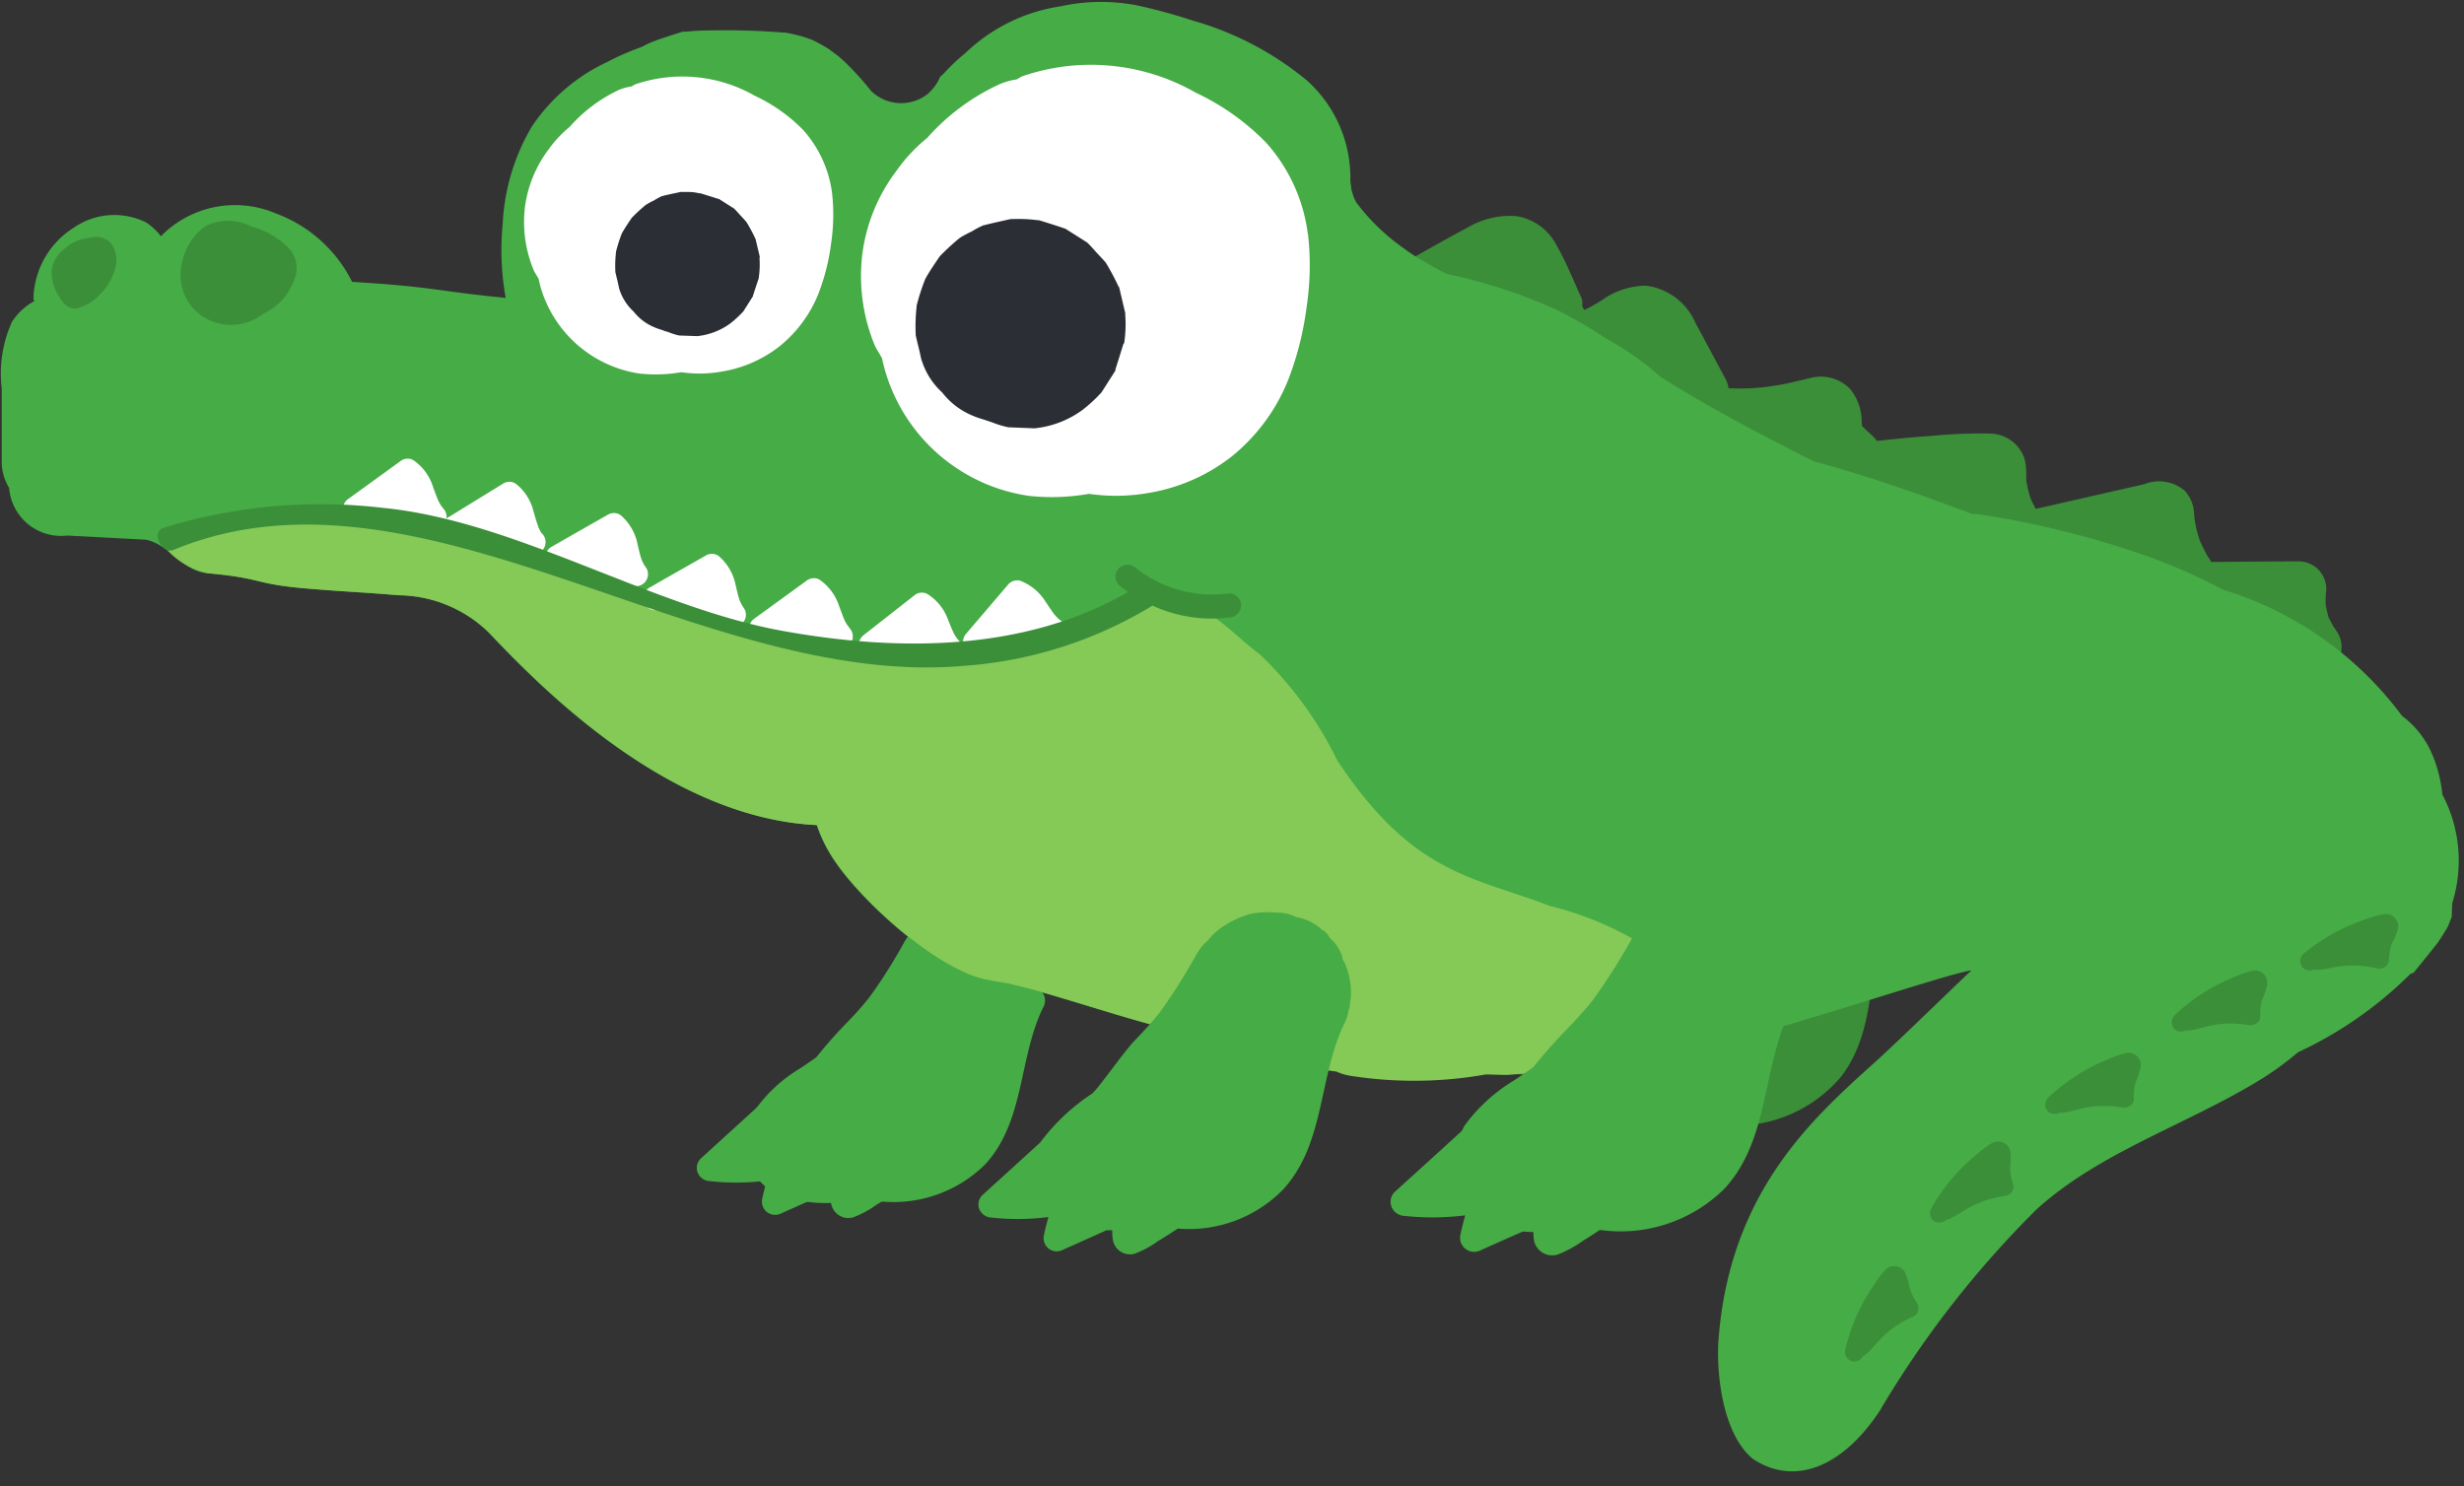 <svg xmlns="http://www.w3.org/2000/svg" xmlns:xlink="http://www.w3.org/1999/xlink" width="66.298" height="40" viewBox="0 0 66.298 40">
  <rect x="0" y="0" width="66.298" height="40" fill="#333333" stroke="none"/>
  <defs>
    <clipPath id="clip-path">
      <path id="Caminho_3831" data-name="Caminho 3831" d="M344.321-191.766h66.3v-40h-66.3Z" transform="translate(0 0)" fill="none"/>
    </clipPath>
  </defs>
  <g id="alfabeto_j_e002_fim" transform="translate(-344.321 231.766)" clip-path="url(#clip-path)">
    <g id="Grupo_2616" data-name="Grupo 2616" transform="translate(382.039 -225.964)">
      <path id="Caminho_3798" data-name="Caminho 3798" d="M15,6.643c.117.154-.027-.045-.047-.077-.025-.05-.052-.1-.077-.149a.376.376,0,0,0-.022-.035A.894.894,0,0,1,14.8,6.2c-.017-.062-.027-.127-.042-.191,0-.007,0-.01,0-.015v-.01a2.562,2.562,0,0,1,.015-.39.744.744,0,0,0-.718-.763c-.793,0-1.588.01-2.381.017a.526.526,0,0,0-.03-.05c.062.084,0-.015-.027-.05s-.062-.1-.089-.154c-.055-.092-.094-.191-.142-.286a.061.061,0,0,0-.01-.015c0-.007,0-.015-.01-.037-.02-.057-.037-.112-.052-.169a2.719,2.719,0,0,1-.072-.313s-.012-.087-.017-.119-.007-.084-.007-.094a.981.981,0,0,0-.251-.629,1.065,1.065,0,0,0-1.088-.179l-2.92.666a2.919,2.919,0,0,1-.134-.263.1.1,0,0,1-.007-.02,1.292,1.292,0,0,1-.045-.152c-.032-.112-.05-.221-.072-.33v-.04c0-.045,0-.089,0-.134a1.7,1.7,0,0,0-.045-.405.989.989,0,0,0-.939-.683,13.2,13.2,0,0,0-1.536.06c-.5.032-1,.084-1.5.139a.31.31,0,0,0-.02-.03c-.114-.139-.258-.244-.378-.373l0-.007c0-.03-.01-.062-.01-.072A1.4,1.4,0,0,0,1.968.2,1.1,1.1,0,0,0,.879-.1C.6-.036.32.038.037.086-.107.11-.251.13-.393.148A.361.361,0,0,0-.435.155l-.047,0L-.7.173c-.2.01-.408.007-.611,0a.689.689,0,0,0-.082-.253c-.268-.5-.534-1.006-.808-1.508a1.673,1.673,0,0,0-1.337-1,2.077,2.077,0,0,0-1.193.4c-.142.087-.281.169-.427.241L-5.2-1.94c-.017-.037-.037-.077-.052-.117a.351.351,0,0,0-.02-.211c-.211-.46-.4-.942-.651-1.379a1.483,1.483,0,0,0-1.073-.81,2.229,2.229,0,0,0-1.349.313c-.472.246-.934.514-1.4.773a.4.4,0,0,0-.2.293.547.547,0,0,0-.075.1c-.313.544.353.895.8.939a4.58,4.58,0,0,0,1.188-.082.862.862,0,0,0,.681.3,5.587,5.587,0,0,1,.47.37l.01.01a.382.382,0,0,1,.047.042,4.278,4.278,0,0,1,.8-.2.6.6,0,0,0-.08.154.754.754,0,0,0,.487.927A1.6,1.6,0,0,0-4.54-.61.052.052,0,0,1-4.53-.6a.851.851,0,0,0,.721.268,5.434,5.434,0,0,1,.495.338L-3.3.018c.03.027.062.055.094.082.08.072.159.149.236.226a5.294,5.294,0,0,1,.39.46.529.529,0,0,0,.263.176.747.747,0,0,0,.7.7c.132,0,.263,0,.4,0a.663.663,0,0,0,.629.437c.032,0,.06-.012.092-.015A.8.8,0,0,0-.179,2.3q.913.354,1.829.7a.436.436,0,0,0,.1.015A.664.664,0,0,0,2.2,3.46l1.265.3L4.1,3.9l.313.075a.828.828,0,0,0,.939.119c.035.015.089.042.117.052.089.05.176.1.261.159.01.012.1.087.117.1l.022.025.037.057,0,0a1.586,1.586,0,0,0,.107.157.682.682,0,0,0,.671.206.769.769,0,0,0,.326.234,13.767,13.767,0,0,0,2.174.584c.37.1.75.216,1.133.293a.811.811,0,0,0,.2.5,2.581,2.581,0,0,0,1.635.785c.152.025.3.047.45.067.055.01.107.017.159.025.03.007.062.012.092.017a3.323,3.323,0,0,1,.36.092l.109.037a.243.243,0,0,0,.042.017c.027.017.06.035.092.055a.766.766,0,0,0,.457.092l0,0a.751.751,0,0,0,1.046.032A.76.76,0,0,0,15,6.643" transform="translate(10.101 4.474)" fill="#3b8f39"/>
    </g>
    <g id="Grupo_2617" data-name="Grupo 2617" transform="translate(389.149 -206.408)">
      <path id="Caminho_3799" data-name="Caminho 3799" d="M.013,0A.3.3,0,0,0-.009.037S0,.03,0,.027.008.01.013,0" transform="translate(0.009)" fill="#3b8f39"/>
    </g>
    <g id="Grupo_2618" data-name="Grupo 2618" transform="translate(386.963 -210.024)">
      <path id="Caminho_3800" data-name="Caminho 3800" d="M4.7,1.237A2.1,2.1,0,0,0,4.588.489a1.617,1.617,0,0,0-.7-.81,1.03,1.03,0,0,0-.129-.127A1.691,1.691,0,0,0,2.588-.83a1.583,1.583,0,0,0-.875.345A1.4,1.4,0,0,0,.876.268,16.1,16.1,0,0,1,.143,1.714c-.047.084-.1.164-.149.246.042-.06.082-.112,0,0a.262.262,0,0,0-.017.027.594.594,0,0,0-.032.052A.449.449,0,0,1-.026,2c-.035.052-.072.107-.109.157-.147.206-.3.405-.462.6-.263.326-.514.661-.745,1.011-.015.012-.03.027-.037.035-.142.122-.286.236-.427.35A4.194,4.194,0,0,0-2.936,5.38a1.663,1.663,0,0,0,.895,2.428,4.2,4.2,0,0,0,1.615.062A10.342,10.342,0,0,0,.647,7.713,3.724,3.724,0,0,0,3.731,6.4C4.765,5.052,4.407,3.265,5,1.761a.389.389,0,0,0-.3-.524" transform="translate(3.165 0.833)" fill="#3b8f39"/>
    </g>
    <g id="Grupo_2619" data-name="Grupo 2619" transform="translate(344.369 -231.715)">
      <path id="Caminho_3801" data-name="Caminho 3801" d="M39.241,12.746a3.711,3.711,0,0,0-.258-1.046,2.517,2.517,0,0,0-.827-1.069,9.413,9.413,0,0,0-4.831-3.4,14.576,14.576,0,0,0-1.951-.87A24.774,24.774,0,0,0,26.732,5.2c-.055,0-.107,0-.162-.01-1.327-.5-2.664-.972-4.031-1.352-.067-.02-.137-.035-.209-.055-1.414-.713-2.818-1.449-4.145-2.289,0,0-.007-.012-.015-.017A8.072,8.072,0,0,0,16.735.47a12.729,12.729,0,0,0-1.31-.76,14.2,14.2,0,0,0-2.972-.972c-.03-.015-.057-.027-.084-.042-.286-.152-.549-.308-.813-.465-.072-.052-.149-.094-.219-.154A5.661,5.661,0,0,1,10.016-3.19c-.015-.03-.032-.06-.047-.092a2.221,2.221,0,0,1-.08-.248c-.01-.075-.017-.149-.03-.221A3.521,3.521,0,0,0,8.686-6.473,8.41,8.41,0,0,0,5.62-8.08a15.111,15.111,0,0,0-1.479-.405,5.064,5.064,0,0,0-2.072.02A4.691,4.691,0,0,0-.491-7.213a5.373,5.373,0,0,0-.586.554.847.847,0,0,1-.1.089,1.243,1.243,0,0,1-.34.467,1.153,1.153,0,0,1-1.526-.092A7.579,7.579,0,0,0-3.7-6.925c-.082-.082-.171-.157-.261-.234.052.047-.181-.137-.246-.176-.112-.07-.226-.132-.343-.191-.007-.007-.05-.022-.082-.04l-.142-.05a3.759,3.759,0,0,0-.4-.107c-.06-.015-.122-.025-.184-.035-.012,0-.025,0-.042,0a19.9,19.9,0,0,0-2.072-.055c-.189,0-.373.015-.559.032-.022,0-.037,0-.047,0h-.01c-.022,0-.042.01-.062.012-.268.089-.542.169-.8.273-.1.04-.189.092-.281.134a7.055,7.055,0,0,0-.914.4A4.952,4.952,0,0,0-12.17-5.218a5.677,5.677,0,0,0-.778,2.6,7.332,7.332,0,0,0,.08,2c-1.861-.179-1.931-.3-4.132-.43a3.728,3.728,0,0,0-2.045-1.839,2.794,2.794,0,0,0-3.1.611,1.585,1.585,0,0,0-.4-.373A1.922,1.922,0,0,0-24.5-2.5,2.318,2.318,0,0,0-25.574-.6c0,.03.017.045.022.07a1.655,1.655,0,0,0-.6.557,3.371,3.371,0,0,0-.276,1.794c0,.437,0,.875,0,1.31v.323s0,0,0,.007v.288a1.372,1.372,0,0,0,.2.748,1.4,1.4,0,0,0,1.558,1.282l2.127.112c.644.139.967.842,1.65.9,1.543.139,1.2.293,2.741.417,1.141.094,1.255.082,2.4.176a3.523,3.523,0,0,1,2.42,1c1.456,1.538,4.863,5,8.831,5.184a4.021,4.021,0,0,0,.44.907c.753,1.151,2.788,2.982,4.1,3.25.206.045.412.08.616.112.281.072.564.137.832.214,1.409.4,2.823.89,4.257,1.2l.089.015c-.323.147-.646.288-.974.415a79.227,79.227,0,0,0,10.862.589c2.475,0,10.019-2.7,10.852-2.788-.1.077-2,1.933-2.574,2.448-1.677,1.511-3.929,3.491-4.234,7.492-.06.808.075,2.49.917,3.2,1.1.738,2.4.261,3.424-1.292a26.866,26.866,0,0,1,4.227-5.427c1.672-1.508,3.9-2.222,5.867-3.394a8.26,8.26,0,0,0,1.158-.825,10.629,10.629,0,0,0,2.992-2.077c.007-.007.012-.017.022-.027.032-.01.065-.027.1-.04.214-.266.43-.532.644-.8.092-.139.179-.276.266-.422.042-.092.075-.189.114-.281,0-.122.007-.244.012-.368a3.814,3.814,0,0,0-.271-2.93" transform="translate(26.426 8.583)" fill="#46ac46"/>
    </g>
    <g id="Grupo_2620" data-name="Grupo 2620" transform="translate(349.182 -225.826)">
      <path id="Caminho_3802" data-name="Caminho 3802" d="M1.808.991A.808.808,0,0,0,1.726.109,2.227,2.227,0,0,0,.67-.517a1.36,1.36,0,0,0-1.228,0A1.6,1.6,0,0,0-1.169.41,1.413,1.413,0,0,0-1.027,1.5a1.376,1.376,0,0,0,.845.6A1.419,1.419,0,0,0,.943,1.883c.042-.025.084-.052.124-.08A1.526,1.526,0,0,0,1.808.991" transform="translate(1.218 0.667)" fill="#3b8f39"/>
    </g>
    <g id="Grupo_2621" data-name="Grupo 2621" transform="translate(345.71 -225.389)">
      <path id="Caminho_3803" data-name="Caminho 3803" d="M.2.2A.846.846,0,0,0-.13.766a1.136,1.136,0,0,0,.184.678c.109.189.256.4.514.34A1.341,1.341,0,0,0,1.2,1.38,1.533,1.533,0,0,0,1.59.662a.771.771,0,0,0-.109-.6A.522.522,0,0,0,.924-.116.5.5,0,0,0,.839-.1,1.09,1.09,0,0,0,.2.2" transform="translate(0.133 0.133)" fill="#3b8f39"/>
    </g>
    <g id="Grupo_2622" data-name="Grupo 2622" transform="translate(367.497 -230.04)">
      <path id="Caminho_3804" data-name="Caminho 3804" d="M7.18,2.738A4.536,4.536,0,0,0,6.05.263,6.479,6.479,0,0,0,4.166-1.074a5.683,5.683,0,0,0-4.652-.45c-.062.022-.114.065-.174.092a1.784,1.784,0,0,0-.507.152A5.9,5.9,0,0,0-3.068.146a4.347,4.347,0,0,0-.808.862A4.707,4.707,0,0,0-4.81,3.28a4.887,4.887,0,0,0,.338,2.45c.055.119.132.226.194.343a4.476,4.476,0,0,0,.236.778A4.738,4.738,0,0,0-.324,9.775a5.766,5.766,0,0,0,1.615-.055A5.011,5.011,0,0,0,2.869,9.7a4.944,4.944,0,0,0,2.244-.972,5.063,5.063,0,0,0,1.531-2.06,8.288,8.288,0,0,0,.5-1.968,7.491,7.491,0,0,0,.04-1.958" transform="translate(4.835 1.844)" fill="#fff"/>
    </g>
    <g id="Grupo_2623" data-name="Grupo 2623" transform="translate(371.464 -225.893)">
      <path id="Caminho_3805" data-name="Caminho 3805" d="M0,.018l.025,0h0c.137-.03.184-.042-.03,0" transform="translate(0 0.012)" fill="#2b2e34"/>
    </g>
    <g id="Grupo_2624" data-name="Grupo 2624" transform="translate(368.952 -225.876)">
      <path id="Caminho_3806" data-name="Caminho 3806" d="M3.374,1.54a.085.085,0,0,0,0-.025s0-.01,0-.015c-.015-.062-.144-.609-.157-.668,0,0,0,0,0-.007A.2.2,0,0,0,3.187.772,6.659,6.659,0,0,0,2.859.156.117.117,0,0,0,2.844.134C2.77.047,2.638-.09,2.608-.122S2.454-.3,2.372-.378L2.35-.4l0,0L1.768-.769l0,0L1.754-.778l-.015,0s0,0,0,0C1.694-.8,1.1-.987,1.053-1a.089.089,0,0,0-.027,0A4.049,4.049,0,0,0,.29-1.029L1-1a4.746,4.746,0,0,0-.728-.027c-.194.042-.574.127-.7.162l-.012,0a2.508,2.508,0,0,0-.321.169,3.212,3.212,0,0,0-.316.169.142.142,0,0,0-.02.017,6.569,6.569,0,0,0-.512.472.137.137,0,0,0-.017.022c-.132.194-.266.388-.38.594a.171.171,0,0,1-.01.025A5.748,5.748,0,0,0-2.24,1.3c0,.01,0,.017,0,.025a4.81,4.81,0,0,0-.025.731v.025a.022.022,0,0,0,0,.012c.025.112.052.224.08.335s.05.226.077.338a.133.133,0,0,0,.012.027,1.971,1.971,0,0,0,.544.842,1.988,1.988,0,0,0,.8.616,2.219,2.219,0,0,0,.3.107c.032.012.065.02.094.032.047.012.092.035.139.045a2.6,2.6,0,0,0,.447.137L.931,4.6a2.618,2.618,0,0,0,1.26-.472.059.059,0,0,0,.022-.015,4.025,4.025,0,0,0,.514-.472l.015-.02.368-.577a0,0,0,0,0,0,0s0,0,0,0a.042.042,0,0,0,0-.012s0-.007,0-.012a.009.009,0,0,0,0-.007c.007-.02.206-.654.211-.676L3.346,2.3a3.357,3.357,0,0,0,.027-.758" transform="translate(2.272 1.037)" fill="#2b2e34"/>
    </g>
    <g id="Grupo_2625" data-name="Grupo 2625" transform="translate(358.428 -229.719)">
      <path id="Caminho_3807" data-name="Caminho 3807" d="M4.949,1.886A3.152,3.152,0,0,0,4.169.179a4.476,4.476,0,0,0-1.3-.919A3.928,3.928,0,0,0-.336-1.051c-.042.017-.077.045-.117.062a1.315,1.315,0,0,0-.353.1A4.1,4.1,0,0,0-2.115.1a3.142,3.142,0,0,0-.557.594,3.289,3.289,0,0,0-.644,1.566,3.388,3.388,0,0,0,.234,1.69c.037.082.092.157.134.236a3.041,3.041,0,0,0,.162.537A3.273,3.273,0,0,0-.224,6.737,4.092,4.092,0,0,0,.891,6.7a3.384,3.384,0,0,0,1.086-.017,3.4,3.4,0,0,0,1.546-.671A3.486,3.486,0,0,0,4.579,4.593a5.813,5.813,0,0,0,.343-1.357,5.221,5.221,0,0,0,.027-1.349" transform="translate(3.333 1.27)" fill="#fff"/>
    </g>
    <g id="Grupo_2626" data-name="Grupo 2626" transform="translate(362.604 -226.615)">
      <path id="Caminho_3808" data-name="Caminho 3808" d="M0,.012s.01,0,.017,0h0c.094-.02.127-.027-.02,0" transform="translate(0 0.008)" fill="#2b2e34"/>
    </g>
    <g id="Grupo_2627" data-name="Grupo 2627" transform="translate(360.873 -226.603)">
      <path id="Caminho_3809" data-name="Caminho 3809" d="M2.325,1.061V1.044a.019.019,0,0,1,0-.01c-.01-.042-.1-.42-.109-.46V.566L2.2.532A4.334,4.334,0,0,0,1.972.107L1.96.092C1.91.03,1.818-.065,1.8-.085s-.107-.122-.162-.176a.045.045,0,0,0-.017-.012,0,0,0,0,0,0,0l-.4-.253s0,0,0,0,0,0-.01,0l-.007,0h0c-.027-.01-.44-.139-.47-.147a.158.158,0,0,0-.017,0A2.889,2.889,0,0,0,.2-.708l.485.015a3.356,3.356,0,0,0-.5-.015C.051-.681-.212-.624-.3-.6H-.306A1.642,1.642,0,0,0-.525-.48,1.644,1.644,0,0,0-.746-.36a.025.025,0,0,0-.012.01,4.484,4.484,0,0,0-.353.326.066.066,0,0,0-.012.015c-.092.134-.181.268-.261.408a.121.121,0,0,1-.007.017A4.166,4.166,0,0,0-1.544.9s0,.01,0,.015a3.1,3.1,0,0,0-.017.5v.017s0,.007,0,.01c.017.077.035.154.055.231s.032.157.052.231a.171.171,0,0,0,.007.02,1.377,1.377,0,0,0,.375.581,1.373,1.373,0,0,0,.554.422A1.347,1.347,0,0,0-.314,3c.022.01.045.015.065.025s.065.022.094.027a1.927,1.927,0,0,0,.308.1l.49.017a1.821,1.821,0,0,0,.867-.326.052.052,0,0,1,.015-.01,3.155,3.155,0,0,0,.355-.326s.007-.01.01-.015l.253-.4s0,0,0,0,0,0,0,0,0,0,0-.01l0-.007v0L2.3,1.6c0-.007,0-.012,0-.02a2.441,2.441,0,0,0,.017-.522" transform="translate(1.566 0.714)" fill="#2b2e34"/>
    </g>
    <g id="Grupo_2628" data-name="Grupo 2628" transform="translate(367.669 -204.898)">
      <path id="Caminho_3810" data-name="Caminho 3810" d="M.013,0-.009.03,0,.022.013,0" transform="translate(0.009)" fill="#46ac46"/>
    </g>
    <g id="Grupo_2629" data-name="Grupo 2629" transform="translate(364.375 -207.304)">
      <path id="Caminho_3811" data-name="Caminho 3811" d="M4.651,1.261A1.9,1.9,0,0,0,4.606.553a1.5,1.5,0,0,0-.589-.818c-.037-.047-.075-.092-.109-.129A1.6,1.6,0,0,0,2.842-.849a1.459,1.459,0,0,0-.85.253,1.326,1.326,0,0,0-.845.636C.9.486.635.921.344,1.335c-.052.075-.107.147-.159.221.042-.055.082-.1,0,0,0,.007-.012.015-.02.025s-.025.032-.035.047l.027-.04c-.037.045-.075.094-.114.139-.154.184-.316.355-.482.524-.276.286-.534.579-.778.885l-.042.032c-.142.1-.283.2-.43.293A3.928,3.928,0,0,0-2.841,4.521,1.563,1.563,0,0,0-2.2,6.867a3.96,3.96,0,0,0,1.511.189c.338,0,.678-.025,1.016-.057a3.51,3.51,0,0,0,3-.979c1.076-1.18.887-2.883,1.568-4.244a.364.364,0,0,0-.241-.514" transform="translate(3.132 0.849)" fill="#46ac46"/>
    </g>
    <g id="Grupo_2630" data-name="Grupo 2630" transform="translate(363.07 -202.277)">
      <path id="Caminho_3812" data-name="Caminho 3812" d="M3.338,1.26a.354.354,0,0,0-.08-.112A.319.319,0,0,0,3.033.942a2.961,2.961,0,0,0-.711-.01A3.881,3.881,0,0,1,1.229.591,4.678,4.678,0,0,1,.585.276a.264.264,0,0,1-.119-.36A.354.354,0,0,0,.22-.517s-.01,0-.017,0a.343.343,0,0,0-.1-.231.364.364,0,0,0-.5,0L-2.148.847a.348.348,0,0,0-.072.383.359.359,0,0,0,.321.219A6.331,6.331,0,0,0-.367,1.434c-.042.162-.087.318-.119.482a.363.363,0,0,0,.127.368.364.364,0,0,0,.39.03l1.315-.589a1.475,1.475,0,0,0,.025.35.469.469,0,0,0,.6.345,2.727,2.727,0,0,0,.609-.33c.209-.127.412-.258.614-.39a.358.358,0,0,0,.144-.44" transform="translate(2.248 0.848)" fill="#46ac46"/>
    </g>
    <g id="Grupo_2631" data-name="Grupo 2631" transform="translate(393.966 -197.696)">
      <path id="Caminho_3813" data-name="Caminho 3813" d="M1.16.6a1.544,1.544,0,0,1-.2-.4A2.406,2.406,0,0,0,.842-.218.334.334,0,0,0,.313-.312a2.363,2.363,0,0,0-.306.4,5.081,5.081,0,0,0-.78,1.752.26.26,0,0,0,.179.318A.256.256,0,0,0-.3,2.016a.268.268,0,0,0,.1-.06c.107-.1.206-.209.3-.318a2.735,2.735,0,0,1,.9-.659A.259.259,0,0,0,1.16.6" transform="translate(0.781 0.405)" fill="#3b8f39"/>
    </g>
    <g id="Grupo_2632" data-name="Grupo 2632" transform="translate(396.25 -201.049)">
      <path id="Caminho_3814" data-name="Caminho 3814" d="M1.337.69A1.405,1.405,0,0,1,1.255.25a2.362,2.362,0,0,0,.007-.44A.337.337,0,0,0,.778-.426a2.52,2.52,0,0,0-.4.293A5.124,5.124,0,0,0-.864,1.331a.264.264,0,0,0,.082.355.264.264,0,0,0,.323-.047.258.258,0,0,0,.114-.032,4.194,4.194,0,0,0,.38-.221A2.7,2.7,0,0,1,1.084,1.01C1.235,1,1.394.861,1.337.69" transform="translate(0.901 0.465)" fill="#3b8f39"/>
    </g>
    <g id="Grupo_2633" data-name="Grupo 2633" transform="translate(399.354 -203.433)">
      <path id="Caminho_3815" data-name="Caminho 3815" d="M1.423.739a1.415,1.415,0,0,1,.05-.445,2.052,2.052,0,0,0,.137-.417.331.331,0,0,0-.388-.368,2.573,2.573,0,0,0-.472.159A5.185,5.185,0,0,0-.871.7.264.264,0,0,0-.9,1.064a.261.261,0,0,0,.321.05.273.273,0,0,0,.119,0,3.619,3.619,0,0,0,.425-.1A2.688,2.688,0,0,1,1.085.97c.149.03.343-.05.338-.231" transform="translate(0.958 0.497)" fill="#3b8f39"/>
    </g>
    <g id="Grupo_2634" data-name="Grupo 2634" transform="translate(402.756 -205.649)">
      <path id="Caminho_3816" data-name="Caminho 3816" d="M1.423.739a1.415,1.415,0,0,1,.05-.445,2.052,2.052,0,0,0,.137-.417.332.332,0,0,0-.39-.368,2.549,2.549,0,0,0-.47.159A5.129,5.129,0,0,0-.871.7.264.264,0,0,0-.9,1.064a.261.261,0,0,0,.321.05.262.262,0,0,0,.117,0,3.548,3.548,0,0,0,.427-.1A2.688,2.688,0,0,1,1.085.97c.149.03.343-.05.338-.231" transform="translate(0.958 0.497)" fill="#3b8f39"/>
    </g>
    <g id="Grupo_2635" data-name="Grupo 2635" transform="translate(406.213 -207.167)">
      <path id="Caminho_3817" data-name="Caminho 3817" d="M1.426.744A1.49,1.49,0,0,1,1.5.3,2.035,2.035,0,0,0,1.667-.1.334.334,0,0,0,1.3-.5,2.774,2.774,0,0,0,.82-.367,5.084,5.084,0,0,0-.86.56.257.257,0,0,0-.907.92.261.261,0,0,0-.591.992.3.3,0,0,0-.475,1,3.567,3.567,0,0,0-.042.93,2.719,2.719,0,0,1,1.073.952.262.262,0,0,0,1.426.744" transform="translate(0.961 0.501)" fill="#3b8f39"/>
    </g>
    <g id="Grupo_2636" data-name="Grupo 2636" transform="translate(348.846 -217.862)">
      <path id="Caminho_3818" data-name="Caminho 3818" d="M24.216,7.235A8.841,8.841,0,0,0,20.854,5.6c-2.048-.79-3.665-.83-5.705-3.911a10.043,10.043,0,0,0-2.075-2.848c-.944-.718-1.449-1.461-2.632-1.484a1.055,1.055,0,0,0-.4.07,1.3,1.3,0,0,0-.855.306c-.328.261-1,.343-1.342.586A22.46,22.46,0,0,1-3.4-2.573c-2.013-.634-4.5-2.152-6.622-2.269a27.753,27.753,0,0,0-5.442.368,1.108,1.108,0,0,0-.845.527,2.1,2.1,0,0,0,1.066.6c1.543.137,1.2.291,2.741.417,1.143.092,1.255.08,2.4.174a3.529,3.529,0,0,1,2.423,1c1.456,1.538,4.863,5,8.831,5.186a3.759,3.759,0,0,0,.44.9c.753,1.151,2.786,2.982,4.1,3.253.206.042.413.077.616.109.283.072.567.137.832.214,1.411.405,2.823.89,4.259,1.2l.087.015a.251.251,0,0,1-.037.017c.174.03.348.047.519.075l.365.109c.333.1.676.231,1.024.338a1.1,1.1,0,0,0,.154.075,11,11,0,0,0,1.61.326,1.6,1.6,0,0,0,.442.124,11.043,11.043,0,0,0,3.581-.045c.191,0,.39.012.577.012l1.359-.117,2.3-.2a1.5,1.5,0,0,0,.837-2.609" transform="translate(16.308 4.872)" fill="#85c957"/>
    </g>
    <g id="Grupo_2637" data-name="Grupo 2637" transform="translate(353.548 -219.421)">
      <path id="Caminho_3819" data-name="Caminho 3819" d="M1.612.8C1.6.787,1.6.782,1.6.782L1.579.757A.578.578,0,0,1,1.537.692C1.517.66,1.5.63,1.485.6c.025.052,0,0-.01-.022-.05-.119-.092-.241-.137-.36A1.362,1.362,0,0,0,.807-.5a.314.314,0,0,0-.326.015L-.935.541a.331.331,0,0,0-.1.45.325.325,0,0,0,.447.1L-.411.963a.23.23,0,0,0,.055.042.946.946,0,0,0,.569.084,4.863,4.863,0,0,1,1.026.231A.325.325,0,0,0,1.612.8" transform="translate(1.085 0.537)" fill="#fff"/>
    </g>
    <g id="Grupo_2638" data-name="Grupo 2638" transform="translate(356.213 -218.802)">
      <path id="Caminho_3820" data-name="Caminho 3820" d="M1.61.837C1.6.825,1.6.823,1.6.82A.215.215,0,0,1,1.58.8C1.568.775,1.555.75,1.543.728S1.51.661,1.5.629c.022.052,0,0-.007-.025C1.448.482,1.416.358,1.379.234A1.344,1.344,0,0,0,.9-.512.313.313,0,0,0,.579-.524L-.912.393a.332.332,0,0,0-.134.44.329.329,0,0,0,.44.132L-.42.852A.184.184,0,0,0-.368.9a.934.934,0,0,0,.559.127A4.7,4.7,0,0,1,1.2,1.334a.326.326,0,0,0,.412-.5" transform="translate(1.084 0.564)" fill="#fff"/>
    </g>
    <g id="Grupo_2639" data-name="Grupo 2639" transform="translate(358.991 -217.958)">
      <path id="Caminho_3821" data-name="Caminho 3821" d="M1.606.855C1.6.843,1.593.84,1.593.838A.219.219,0,0,1,1.578.813C1.564.79,1.554.766,1.541.743S1.514.676,1.5.644c.02.052,0,0-.007-.025C1.457.495,1.429.37,1.4.244a1.385,1.385,0,0,0-.45-.763A.319.319,0,0,0,.622-.542C.112-.251-.395.035-.9.326a.331.331,0,0,0-.147.435A.329.329,0,0,0-.613.907L-.424.8a.313.313,0,0,0,.05.05A.953.953,0,0,0,.179.994a4.643,4.643,0,0,1,1,.343A.325.325,0,0,0,1.606.855" transform="translate(1.081 0.576)" fill="#fff"/>
    </g>
    <g id="Grupo_2640" data-name="Grupo 2640" transform="translate(361.629 -216.861)">
      <path id="Caminho_3822" data-name="Caminho 3822" d="M1.606.855A.075.075,0,0,0,1.593.837.219.219,0,0,1,1.578.813C1.566.79,1.554.765,1.544.743A.851.851,0,0,1,1.5.644c.02.052,0,0-.007-.025C1.457.495,1.429.37,1.4.244a1.37,1.37,0,0,0-.45-.76A.314.314,0,0,0,.622-.542C.112-.251-.395.035-.9.326A.33.33,0,0,0-1.048.76.329.329,0,0,0-.613.907L-.424.8A.25.25,0,0,0-.372.85.943.943,0,0,0,.182.994a4.76,4.76,0,0,1,1,.343A.325.325,0,0,0,1.606.855" transform="translate(1.081 0.576)" fill="#fff"/>
    </g>
    <g id="Grupo_2641" data-name="Grupo 2641" transform="translate(364.478 -216.203)">
      <path id="Caminho_3823" data-name="Caminho 3823" d="M1.612.8,1.6.78c0-.007-.012-.015-.017-.022L1.535.691C1.517.659,1.5.629,1.485.6c.025.05,0,0-.01-.025C1.423.455,1.383.331,1.336.214A1.37,1.37,0,0,0,.807-.5a.318.318,0,0,0-.328.015L-.938.544a.333.333,0,0,0-.1.45.328.328,0,0,0,.447.1L-.411.964a.239.239,0,0,0,.055.045.963.963,0,0,0,.569.082,4.713,4.713,0,0,1,1.026.231A.326.326,0,0,0,1.612.8" transform="translate(1.085 0.536)" fill="#fff"/>
    </g>
    <g id="Grupo_2642" data-name="Grupo 2642" transform="translate(367.427 -215.817)">
      <path id="Caminho_3824" data-name="Caminho 3824" d="M1.61.773,1.6.758,1.578.736A.615.615,0,0,1,1.531.671c-.02-.03-.037-.06-.055-.092.027.05,0,0-.01-.022C1.409.44,1.364.319,1.315.2A1.349,1.349,0,0,0,.758-.487.319.319,0,0,0,.43-.462L-.947.617a.334.334,0,0,0-.082.452.327.327,0,0,0,.452.082L-.4,1.019a.332.332,0,0,0,.057.04.98.98,0,0,0,.569.062,4.662,4.662,0,0,1,1.036.191A.325.325,0,0,0,1.61.773" transform="translate(1.085 0.521)" fill="#fff"/>
    </g>
    <g id="Grupo_2643" data-name="Grupo 2643" transform="translate(370.233 -216.148)">
      <path id="Caminho_3825" data-name="Caminho 3825" d="M1.568.644C1.555.636,1.553.634,1.55.634L1.528.614C1.508.6,1.488.579,1.468.559S1.421.507,1.4.482c.035.042,0,0-.017-.022-.075-.1-.144-.211-.219-.318A1.377,1.377,0,0,0,.482-.422a.324.324,0,0,0-.316.092C-.211.114-.592.557-.969,1a.335.335,0,0,0,.01.46.33.33,0,0,0,.46-.01l.142-.164A.278.278,0,0,0-.3,1.314a.969.969,0,0,0,.572-.052,4.568,4.568,0,0,1,1.056-.017.331.331,0,0,0,.378-.2.326.326,0,0,0-.142-.4" transform="translate(1.056 0.433)" fill="#fff"/>
    </g>
    <g id="Grupo_2644" data-name="Grupo 2644" transform="translate(348.562 -218.187)">
      <path id="Caminho_3826" data-name="Caminho 3826" d="M17.226,1.428a3.3,3.3,0,0,1-2.5-.678.335.335,0,0,0-.46,0,.325.325,0,0,0,0,.46c.08.065.162.122.246.181C11.719,3,8.323,3,5.219,2.439,1.683,1.8-1.948-.521-5.543-.873a14.363,14.363,0,0,0-5.884.532c-.4.129-.025.716.239.606C-4.552-2.5,2.963,4.012,10.1,3.378a11.254,11.254,0,0,0,5.067-1.62,3.826,3.826,0,0,0,2.06.321.339.339,0,0,0,.326-.326.328.328,0,0,0-.326-.326" transform="translate(11.601 0.961)" fill="#3b8f39"/>
    </g>
    <g id="Grupo_2645" data-name="Grupo 2645" transform="translate(386.179 -205.037)">
      <path id="Caminho_3827" data-name="Caminho 3827" d="M.016,0-.011.035A.034.034,0,0,0,0,.025.174.174,0,0,0,.016,0" transform="translate(0.011)" fill="#46ac46"/>
    </g>
    <g id="Grupo_2646" data-name="Grupo 2646" transform="translate(381.738 -207.568)">
      <path id="Caminho_3828" data-name="Caminho 3828" d="M6.269,1.429a2.1,2.1,0,0,0-.05-.805A1.72,1.72,0,0,0,5.551-.3c-.042-.052-.082-.1-.124-.147A1.8,1.8,0,0,0,4.219-.962a1.663,1.663,0,0,0-.964.283A1.515,1.515,0,0,0,2.3.045a17.026,17.026,0,0,1-.909,1.469c-.057.082-.122.166-.181.251.05-.065.1-.114,0,0l-.022.027c-.012.017-.03.035-.042.055.007-.012.022-.03.035-.047l-.132.162c-.174.2-.358.4-.544.594-.313.321-.606.654-.885,1a.281.281,0,0,0-.045.035c-.162.114-.323.224-.49.333a4.586,4.586,0,0,0-1.312,1.2c-.032.05-.05.1-.08.152-.6.549-1.208,1.1-1.809,1.645a.373.373,0,0,0-.077.41.389.389,0,0,0,.343.231,7.055,7.055,0,0,0,1.635-.015c-.047.169-.092.338-.127.512a.379.379,0,0,0,.137.393.381.381,0,0,0,.415.03c.375-.166.753-.338,1.128-.5.094.01.189.012.283.015a1.24,1.24,0,0,0,.017.239A.5.5,0,0,0,.28,8.6a3.063,3.063,0,0,0,.651-.353c.159-.1.318-.2.477-.308A3.967,3.967,0,0,0,4.766,6.824c1.223-1.334,1-3.27,1.777-4.813a.412.412,0,0,0-.273-.581" transform="translate(4.222 0.962)" fill="#46ac46"/>
    </g>
    <g id="Grupo_2647" data-name="Grupo 2647" transform="translate(375.482 -204.498)">
      <path id="Caminho_3829" data-name="Caminho 3829" d="M.015,0-.01.032A.034.034,0,0,0,0,.022C0,.015.01.007.015,0" transform="translate(0.01)" fill="#46ac46"/>
    </g>
    <g id="Grupo_2648" data-name="Grupo 2648" transform="translate(370.651 -207.216)">
      <path id="Caminho_3830" data-name="Caminho 3830" d="M5.88.8C5.868.779,5.85.756,5.838.734S5.83.679,5.826.655A1.075,1.075,0,0,0,5.507.17C5.478.128,5.453.083,5.42.043a.469.469,0,0,0-.132-.109H5.281a.272.272,0,0,0-.025-.027,1.383,1.383,0,0,0-.663-.316l-.05-.022a1.175,1.175,0,0,0-.45-.1.3.3,0,0,0-.047,0,2.2,2.2,0,0,0-.711.042,2.427,2.427,0,0,0-.678.308,1.662,1.662,0,0,0-.447.4,1.372,1.372,0,0,0-.291.348c-.266.472-.544.934-.855,1.379C1.012,2.021.953,2.1.9,2.178c.047-.062.089-.107,0,0L.878,2.2c-.012.017-.025.032-.037.052a.348.348,0,0,1,.03-.045c-.04.052-.08.1-.122.152-.164.191-.338.375-.512.557-.293.3-1,1.327-1.151,1.429A5.505,5.505,0,0,0-2.3,5.654q-.779.712-1.561,1.421a.353.353,0,0,0-.075.385.372.372,0,0,0,.323.216,6.459,6.459,0,0,0,1.533-.015c-.045.159-.087.321-.119.48a.363.363,0,0,0,.127.373.359.359,0,0,0,.39.025q.581-.257,1.163-.522c.052,0,.1,0,.157,0a1.324,1.324,0,0,0,.02.283.467.467,0,0,0,.6.343,2.691,2.691,0,0,0,.609-.333c.181-.109.358-.221.534-.338A3.543,3.543,0,0,0,4.233,6.922c1.138-1.242.949-3.037,1.655-4.48a1.347,1.347,0,0,0,.072-.179.949.949,0,0,0,.027-.142.6.6,0,0,0,.047-.231c0-.037.017-.075.02-.112A1.984,1.984,0,0,0,5.88.8" transform="translate(3.96 0.541)" fill="#46ac46"/>
    </g>
  </g>
</svg>
